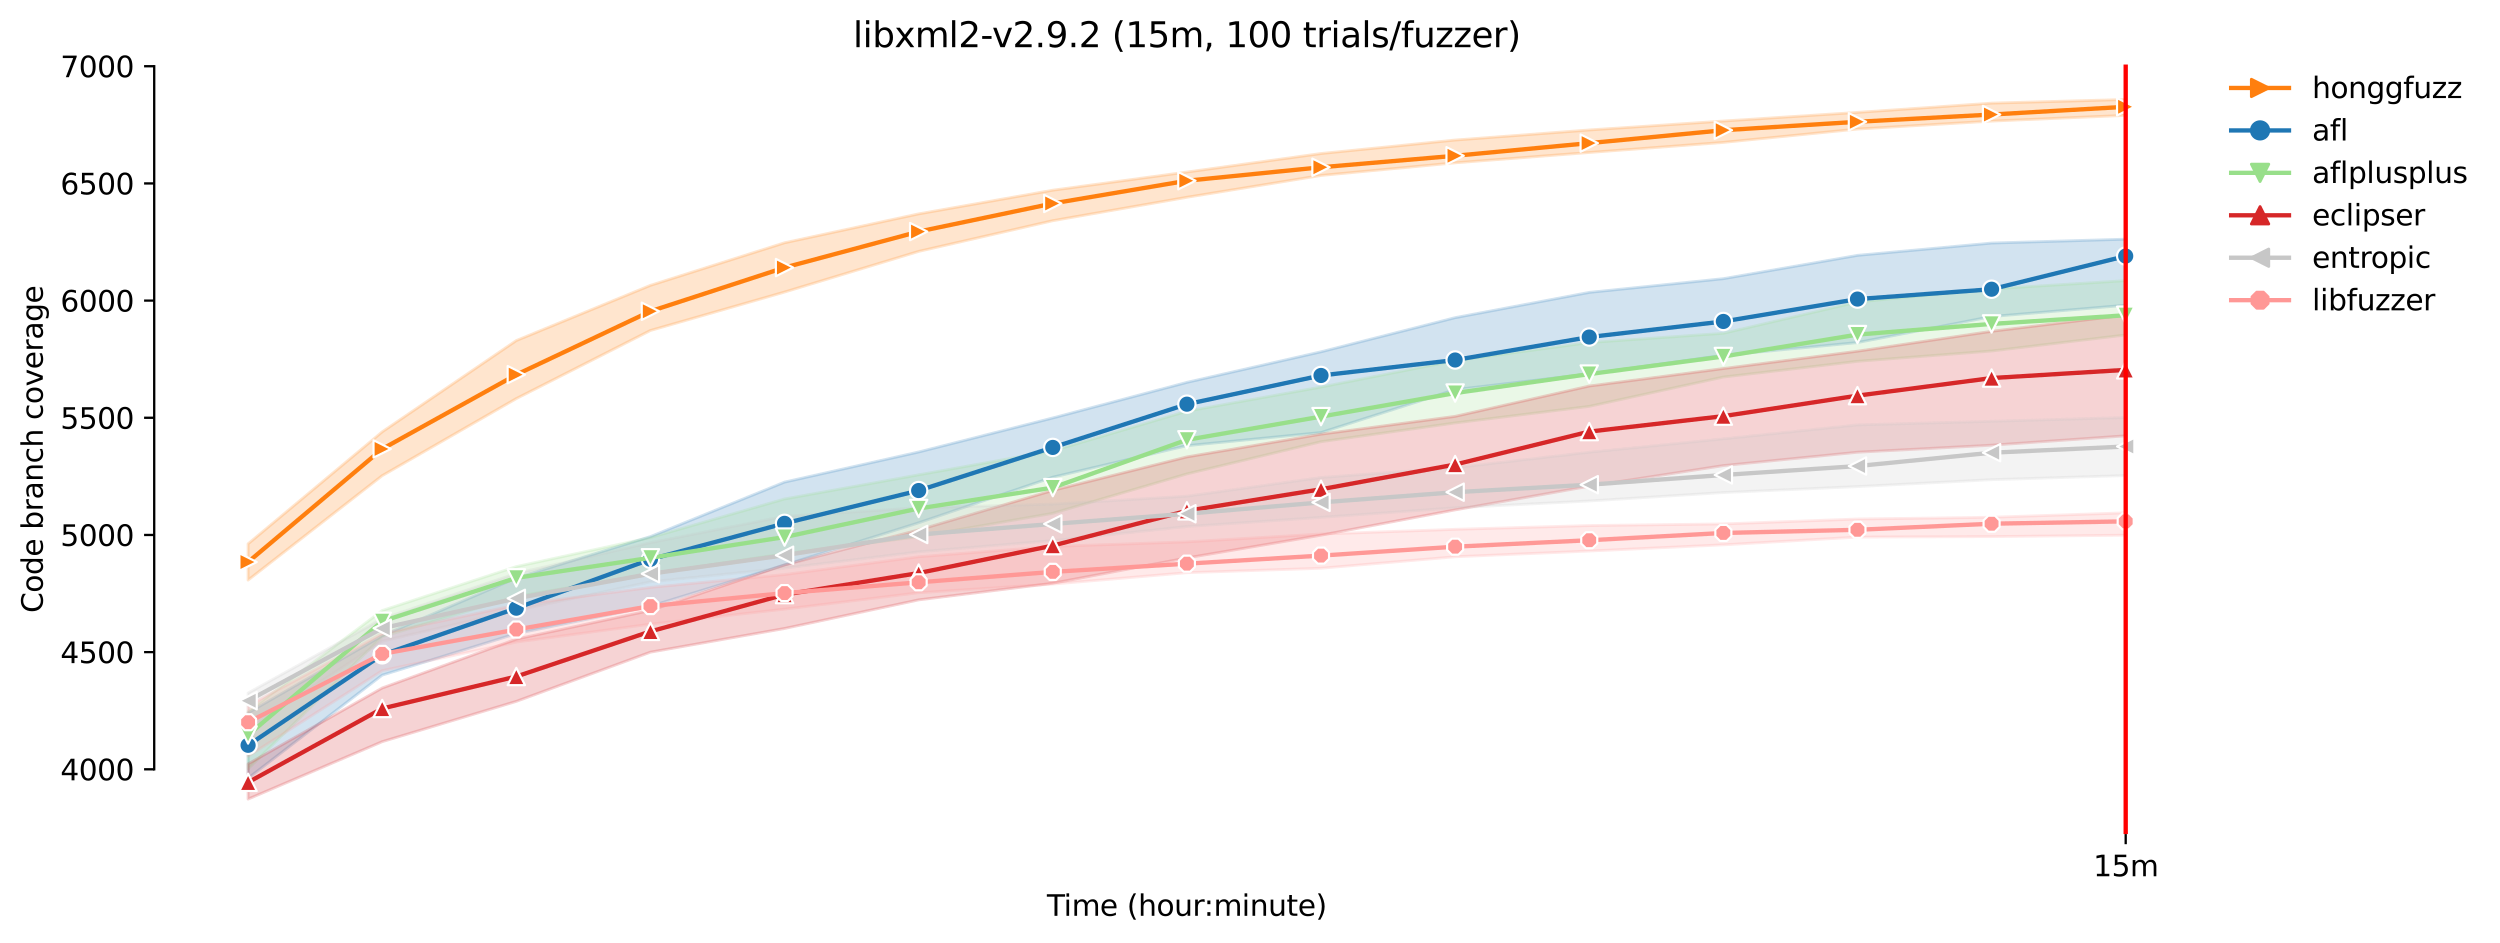 <?xml version="1.0" encoding="utf-8" standalone="no"?>
<!DOCTYPE svg PUBLIC "-//W3C//DTD SVG 1.1//EN"
  "http://www.w3.org/Graphics/SVG/1.1/DTD/svg11.dtd">
<svg xmlns:xlink="http://www.w3.org/1999/xlink" width="864.542pt" height="325.986pt" viewBox="0 0 864.542 325.986" xmlns="http://www.w3.org/2000/svg" version="1.1">
 <defs>
  <style type="text/css">*{stroke-linejoin: round; stroke-linecap: butt}</style>
 </defs>
 <g id="figure_1">
  <g id="patch_1">
   <path d="M 0 325.986 
L 864.542 325.986 
L 864.542 0 
L 0 0 
z
" style="fill: #ffffff"/>
  </g>
  <g id="axes_1">
   <g id="patch_2">
    <path d="M 53.328 288.43 
L 767.568 288.43 
L 767.568 22.318 
L 53.328 22.318 
z
" style="fill: #ffffff"/>
   </g>
   <g id="PolyCollection_1">
    <defs>
     <path id="mde98a5d87d" d="M 85.794 -137.917 
L 85.794 -125.386 
L 132.173 -161.495 
L 178.552 -188.15 
L 224.931 -211.702 
L 271.31 -224.994 
L 317.69 -239.055 
L 364.069 -249.672 
L 410.448 -257.767 
L 456.827 -265.314 
L 503.207 -269.688 
L 549.586 -273.256 
L 595.965 -276.741 
L 642.344 -281.361 
L 688.723 -284.116 
L 735.103 -286.102 
L 735.103 -291.572 
L 735.103 -291.572 
L 688.723 -290.316 
L 642.344 -287.115 
L 595.965 -284.124 
L 549.586 -281.036 
L 503.207 -277.551 
L 456.827 -272.891 
L 410.448 -266.489 
L 364.069 -260.208 
L 317.69 -252.022 
L 271.31 -242.025 
L 224.931 -227.307 
L 178.552 -208.217 
L 132.173 -176.65 
L 85.794 -137.917 
z
" style="stroke: #ff7f0e; stroke-opacity: 0.2"/>
    </defs>
    <g clip-path="url(#pb1a642d226)">
     <use xlink:href="#mde98a5d87d" x="0" y="325.986" style="fill: #ff7f0e; fill-opacity: 0.2; stroke: #ff7f0e; stroke-opacity: 0.2"/>
    </g>
   </g>
   <g id="PolyCollection_2">
    <defs>
     <path id="m9945a4c570" d="M 85.794 -79.477 
L 85.794 -56.859 
L 132.173 -92.525 
L 178.552 -106.869 
L 224.931 -116.352 
L 271.31 -130.613 
L 317.69 -145.198 
L 364.069 -160.968 
L 410.448 -171.868 
L 456.827 -176.407 
L 503.207 -191.238 
L 549.586 -196.668 
L 595.965 -203.111 
L 642.344 -207.528 
L 688.723 -216.524 
L 735.103 -220.44 
L 735.103 -243.269 
L 735.103 -243.269 
L 688.723 -241.932 
L 642.344 -237.677 
L 595.965 -229.613 
L 549.586 -224.872 
L 503.207 -216.128 
L 456.827 -204.327 
L 410.448 -193.755 
L 364.069 -181.45 
L 317.69 -169.68 
L 271.31 -159.266 
L 224.931 -140.423 
L 178.552 -126.118 
L 132.173 -106.141 
L 85.794 -79.477 
z
" style="stroke: #1f77b4; stroke-opacity: 0.2"/>
    </defs>
    <g clip-path="url(#pb1a642d226)">
     <use xlink:href="#m9945a4c570" x="0" y="325.986" style="fill: #1f77b4; fill-opacity: 0.2; stroke: #1f77b4; stroke-opacity: 0.2"/>
    </g>
   </g>
   <g id="PolyCollection_3">
    <defs>
     <path id="m1bd892a638" d="M 85.794 -79.963 
L 85.794 -60.107 
L 132.173 -105.817 
L 178.552 -119.708 
L 224.931 -127.577 
L 271.31 -134.507 
L 317.69 -140.423 
L 364.069 -148.487 
L 410.448 -162.103 
L 456.827 -173.246 
L 503.207 -179.73 
L 549.586 -185.462 
L 595.965 -195.606 
L 642.344 -201.039 
L 688.723 -204.611 
L 735.103 -210.155 
L 735.103 -228.93 
L 735.103 -228.93 
L 688.723 -226.088 
L 642.344 -221.549 
L 595.965 -210.73 
L 549.586 -207.528 
L 503.207 -201.288 
L 456.827 -192.134 
L 410.448 -183.782 
L 364.069 -170.09 
L 317.69 -161.778 
L 271.31 -153.433 
L 224.931 -140.099 
L 178.552 -130.049 
L 132.173 -114.856 
L 85.794 -79.963 
z
" style="stroke: #98df8a; stroke-opacity: 0.2"/>
    </defs>
    <g clip-path="url(#pb1a642d226)">
     <use xlink:href="#m1bd892a638" x="0" y="325.986" style="fill: #98df8a; fill-opacity: 0.2; stroke: #98df8a; stroke-opacity: 0.2"/>
    </g>
   </g>
   <g id="PolyCollection_4">
    <defs>
     <path id="m96d6d02f62" d="M 85.794 -61.809 
L 85.794 -49.652 
L 132.173 -69.508 
L 178.552 -83.446 
L 224.931 -100.463 
L 271.31 -108.648 
L 317.69 -118.54 
L 364.069 -124.295 
L 410.448 -133.048 
L 456.827 -140.909 
L 503.207 -149.662 
L 549.586 -157.848 
L 595.965 -164.978 
L 642.344 -169.599 
L 688.723 -172.031 
L 735.103 -175.272 
L 735.103 -217.051 
L 735.103 -217.051 
L 688.723 -211.419 
L 642.344 -204.53 
L 595.965 -198.533 
L 549.586 -192.494 
L 503.207 -181.999 
L 456.827 -175.84 
L 410.448 -167.978 
L 364.069 -156.389 
L 317.69 -142.733 
L 271.31 -130.617 
L 224.931 -114.894 
L 178.552 -104.966 
L 132.173 -88.068 
L 85.794 -61.809 
z
" style="stroke: #d62728; stroke-opacity: 0.2"/>
    </defs>
    <g clip-path="url(#pb1a642d226)">
     <use xlink:href="#m96d6d02f62" x="0" y="325.986" style="fill: #d62728; fill-opacity: 0.2; stroke: #d62728; stroke-opacity: 0.2"/>
    </g>
   </g>
   <g id="PolyCollection_5">
    <defs>
     <path id="m91c706a07f" d="M 85.794 -86.326 
L 85.794 -73.723 
L 132.173 -104.277 
L 178.552 -114.894 
L 224.931 -124.781 
L 271.31 -129.522 
L 317.69 -135.155 
L 364.069 -139.045 
L 410.448 -143.905 
L 456.827 -147.069 
L 503.207 -150.391 
L 549.586 -152.742 
L 595.965 -155.659 
L 642.344 -157.726 
L 688.723 -160.107 
L 735.103 -161.53 
L 735.103 -181.594 
L 735.103 -181.594 
L 688.723 -180.297 
L 642.344 -179.046 
L 595.965 -174.219 
L 549.586 -169.59 
L 503.207 -164.25 
L 456.827 -160.854 
L 410.448 -154.387 
L 364.069 -151.648 
L 317.69 -150.391 
L 271.31 -147.433 
L 224.931 -138.316 
L 178.552 -127.699 
L 132.173 -112.017 
L 85.794 -86.326 
z
" style="stroke: #c7c7c7; stroke-opacity: 0.2"/>
    </defs>
    <g clip-path="url(#pb1a642d226)">
     <use xlink:href="#m91c706a07f" x="0" y="325.986" style="fill: #c7c7c7; fill-opacity: 0.2; stroke: #c7c7c7; stroke-opacity: 0.2"/>
    </g>
   </g>
   <g id="PolyCollection_6">
    <defs>
     <path id="macd4a0d1f6" d="M 85.794 -81.911 
L 85.794 -64.484 
L 132.173 -94.065 
L 178.552 -103.951 
L 224.931 -110.15 
L 271.31 -115.339 
L 317.69 -121.013 
L 364.069 -124.008 
L 410.448 -127.942 
L 456.827 -129.482 
L 503.207 -133.453 
L 549.586 -135.439 
L 595.965 -137.582 
L 642.344 -140.261 
L 688.723 -140.423 
L 735.103 -140.909 
L 735.103 -148.631 
L 735.103 -148.631 
L 688.723 -147.109 
L 642.344 -146.501 
L 595.965 -144.799 
L 549.586 -144.232 
L 503.207 -142.935 
L 456.827 -141.314 
L 410.448 -138.599 
L 364.069 -137.019 
L 317.69 -133.453 
L 271.31 -127.294 
L 224.931 -122.846 
L 178.552 -116.758 
L 132.173 -106.87 
L 85.794 -81.911 
z
" style="stroke: #ff9896; stroke-opacity: 0.2"/>
    </defs>
    <g clip-path="url(#pb1a642d226)">
     <use xlink:href="#macd4a0d1f6" x="0" y="325.986" style="fill: #ff9896; fill-opacity: 0.2; stroke: #ff9896; stroke-opacity: 0.2"/>
    </g>
   </g>
   <g id="matplotlib.axis_1">
    <g id="xtick_1">
     <g id="line2d_1">
      <defs>
       <path id="m711f1846b4" d="M 0 0 
L 0 3.5 
" style="stroke: #000000; stroke-width: 0.8"/>
      </defs>
      <g>
       <use xlink:href="#m711f1846b4" x="735.103" y="288.43" style="stroke: #000000; stroke-width: 0.8"/>
      </g>
     </g>
     <g id="text_1">
      <!-- 15m -->
      <g transform="translate(723.87 303.029) scale(0.1 -0.1)">
       <defs>
        <path id="DejaVuSans-31" d="M 794 531 
L 1825 531 
L 1825 4091 
L 703 3866 
L 703 4441 
L 1819 4666 
L 2450 4666 
L 2450 531 
L 3481 531 
L 3481 0 
L 794 0 
L 794 531 
z
" transform="scale(0.016)"/>
        <path id="DejaVuSans-35" d="M 691 4666 
L 3169 4666 
L 3169 4134 
L 1269 4134 
L 1269 2991 
Q 1406 3038 1543 3061 
Q 1681 3084 1819 3084 
Q 2600 3084 3056 2656 
Q 3513 2228 3513 1497 
Q 3513 744 3044 326 
Q 2575 -91 1722 -91 
Q 1428 -91 1123 -41 
Q 819 9 494 109 
L 494 744 
Q 775 591 1075 516 
Q 1375 441 1709 441 
Q 2250 441 2565 725 
Q 2881 1009 2881 1497 
Q 2881 1984 2565 2268 
Q 2250 2553 1709 2553 
Q 1456 2553 1204 2497 
Q 953 2441 691 2322 
L 691 4666 
z
" transform="scale(0.016)"/>
        <path id="DejaVuSans-6d" d="M 3328 2828 
Q 3544 3216 3844 3400 
Q 4144 3584 4550 3584 
Q 5097 3584 5394 3201 
Q 5691 2819 5691 2113 
L 5691 0 
L 5113 0 
L 5113 2094 
Q 5113 2597 4934 2840 
Q 4756 3084 4391 3084 
Q 3944 3084 3684 2787 
Q 3425 2491 3425 1978 
L 3425 0 
L 2847 0 
L 2847 2094 
Q 2847 2600 2669 2842 
Q 2491 3084 2119 3084 
Q 1678 3084 1418 2786 
Q 1159 2488 1159 1978 
L 1159 0 
L 581 0 
L 581 3500 
L 1159 3500 
L 1159 2956 
Q 1356 3278 1631 3431 
Q 1906 3584 2284 3584 
Q 2666 3584 2933 3390 
Q 3200 3197 3328 2828 
z
" transform="scale(0.016)"/>
       </defs>
       <use xlink:href="#DejaVuSans-31"/>
       <use xlink:href="#DejaVuSans-35" x="63.623"/>
       <use xlink:href="#DejaVuSans-6d" x="127.246"/>
      </g>
     </g>
    </g>
    <g id="text_2">
     <!-- Time (hour:minute) -->
     <g transform="translate(362.041 316.707) scale(0.1 -0.1)">
      <defs>
       <path id="DejaVuSans-54" d="M -19 4666 
L 3928 4666 
L 3928 4134 
L 2272 4134 
L 2272 0 
L 1638 0 
L 1638 4134 
L -19 4134 
L -19 4666 
z
" transform="scale(0.016)"/>
       <path id="DejaVuSans-69" d="M 603 3500 
L 1178 3500 
L 1178 0 
L 603 0 
L 603 3500 
z
M 603 4863 
L 1178 4863 
L 1178 4134 
L 603 4134 
L 603 4863 
z
" transform="scale(0.016)"/>
       <path id="DejaVuSans-65" d="M 3597 1894 
L 3597 1613 
L 953 1613 
Q 991 1019 1311 708 
Q 1631 397 2203 397 
Q 2534 397 2845 478 
Q 3156 559 3463 722 
L 3463 178 
Q 3153 47 2828 -22 
Q 2503 -91 2169 -91 
Q 1331 -91 842 396 
Q 353 884 353 1716 
Q 353 2575 817 3079 
Q 1281 3584 2069 3584 
Q 2775 3584 3186 3129 
Q 3597 2675 3597 1894 
z
M 3022 2063 
Q 3016 2534 2758 2815 
Q 2500 3097 2075 3097 
Q 1594 3097 1305 2825 
Q 1016 2553 972 2059 
L 3022 2063 
z
" transform="scale(0.016)"/>
       <path id="DejaVuSans-20" transform="scale(0.016)"/>
       <path id="DejaVuSans-28" d="M 1984 4856 
Q 1566 4138 1362 3434 
Q 1159 2731 1159 2009 
Q 1159 1288 1364 580 
Q 1569 -128 1984 -844 
L 1484 -844 
Q 1016 -109 783 600 
Q 550 1309 550 2009 
Q 550 2706 781 3412 
Q 1013 4119 1484 4856 
L 1984 4856 
z
" transform="scale(0.016)"/>
       <path id="DejaVuSans-68" d="M 3513 2113 
L 3513 0 
L 2938 0 
L 2938 2094 
Q 2938 2591 2744 2837 
Q 2550 3084 2163 3084 
Q 1697 3084 1428 2787 
Q 1159 2491 1159 1978 
L 1159 0 
L 581 0 
L 581 4863 
L 1159 4863 
L 1159 2956 
Q 1366 3272 1645 3428 
Q 1925 3584 2291 3584 
Q 2894 3584 3203 3211 
Q 3513 2838 3513 2113 
z
" transform="scale(0.016)"/>
       <path id="DejaVuSans-6f" d="M 1959 3097 
Q 1497 3097 1228 2736 
Q 959 2375 959 1747 
Q 959 1119 1226 758 
Q 1494 397 1959 397 
Q 2419 397 2687 759 
Q 2956 1122 2956 1747 
Q 2956 2369 2687 2733 
Q 2419 3097 1959 3097 
z
M 1959 3584 
Q 2709 3584 3137 3096 
Q 3566 2609 3566 1747 
Q 3566 888 3137 398 
Q 2709 -91 1959 -91 
Q 1206 -91 779 398 
Q 353 888 353 1747 
Q 353 2609 779 3096 
Q 1206 3584 1959 3584 
z
" transform="scale(0.016)"/>
       <path id="DejaVuSans-75" d="M 544 1381 
L 544 3500 
L 1119 3500 
L 1119 1403 
Q 1119 906 1312 657 
Q 1506 409 1894 409 
Q 2359 409 2629 706 
Q 2900 1003 2900 1516 
L 2900 3500 
L 3475 3500 
L 3475 0 
L 2900 0 
L 2900 538 
Q 2691 219 2414 64 
Q 2138 -91 1772 -91 
Q 1169 -91 856 284 
Q 544 659 544 1381 
z
M 1991 3584 
L 1991 3584 
z
" transform="scale(0.016)"/>
       <path id="DejaVuSans-72" d="M 2631 2963 
Q 2534 3019 2420 3045 
Q 2306 3072 2169 3072 
Q 1681 3072 1420 2755 
Q 1159 2438 1159 1844 
L 1159 0 
L 581 0 
L 581 3500 
L 1159 3500 
L 1159 2956 
Q 1341 3275 1631 3429 
Q 1922 3584 2338 3584 
Q 2397 3584 2469 3576 
Q 2541 3569 2628 3553 
L 2631 2963 
z
" transform="scale(0.016)"/>
       <path id="DejaVuSans-3a" d="M 750 794 
L 1409 794 
L 1409 0 
L 750 0 
L 750 794 
z
M 750 3309 
L 1409 3309 
L 1409 2516 
L 750 2516 
L 750 3309 
z
" transform="scale(0.016)"/>
       <path id="DejaVuSans-6e" d="M 3513 2113 
L 3513 0 
L 2938 0 
L 2938 2094 
Q 2938 2591 2744 2837 
Q 2550 3084 2163 3084 
Q 1697 3084 1428 2787 
Q 1159 2491 1159 1978 
L 1159 0 
L 581 0 
L 581 3500 
L 1159 3500 
L 1159 2956 
Q 1366 3272 1645 3428 
Q 1925 3584 2291 3584 
Q 2894 3584 3203 3211 
Q 3513 2838 3513 2113 
z
" transform="scale(0.016)"/>
       <path id="DejaVuSans-74" d="M 1172 4494 
L 1172 3500 
L 2356 3500 
L 2356 3053 
L 1172 3053 
L 1172 1153 
Q 1172 725 1289 603 
Q 1406 481 1766 481 
L 2356 481 
L 2356 0 
L 1766 0 
Q 1100 0 847 248 
Q 594 497 594 1153 
L 594 3053 
L 172 3053 
L 172 3500 
L 594 3500 
L 594 4494 
L 1172 4494 
z
" transform="scale(0.016)"/>
       <path id="DejaVuSans-29" d="M 513 4856 
L 1013 4856 
Q 1481 4119 1714 3412 
Q 1947 2706 1947 2009 
Q 1947 1309 1714 600 
Q 1481 -109 1013 -844 
L 513 -844 
Q 928 -128 1133 580 
Q 1338 1288 1338 2009 
Q 1338 2731 1133 3434 
Q 928 4138 513 4856 
z
" transform="scale(0.016)"/>
      </defs>
      <use xlink:href="#DejaVuSans-54"/>
      <use xlink:href="#DejaVuSans-69" x="57.959"/>
      <use xlink:href="#DejaVuSans-6d" x="85.742"/>
      <use xlink:href="#DejaVuSans-65" x="183.154"/>
      <use xlink:href="#DejaVuSans-20" x="244.678"/>
      <use xlink:href="#DejaVuSans-28" x="276.465"/>
      <use xlink:href="#DejaVuSans-68" x="315.479"/>
      <use xlink:href="#DejaVuSans-6f" x="378.857"/>
      <use xlink:href="#DejaVuSans-75" x="440.039"/>
      <use xlink:href="#DejaVuSans-72" x="503.418"/>
      <use xlink:href="#DejaVuSans-3a" x="542.781"/>
      <use xlink:href="#DejaVuSans-6d" x="576.473"/>
      <use xlink:href="#DejaVuSans-69" x="673.885"/>
      <use xlink:href="#DejaVuSans-6e" x="701.668"/>
      <use xlink:href="#DejaVuSans-75" x="765.047"/>
      <use xlink:href="#DejaVuSans-74" x="828.426"/>
      <use xlink:href="#DejaVuSans-65" x="867.635"/>
      <use xlink:href="#DejaVuSans-29" x="929.158"/>
     </g>
    </g>
   </g>
   <g id="matplotlib.axis_2">
    <g id="ytick_1">
     <g id="line2d_2">
      <defs>
       <path id="m7c4de3eefb" d="M 0 0 
L -3.5 0 
" style="stroke: #000000; stroke-width: 0.8"/>
      </defs>
      <g>
       <use xlink:href="#m7c4de3eefb" x="53.328" y="266.041" style="stroke: #000000; stroke-width: 0.8"/>
      </g>
     </g>
     <g id="text_3">
      <!-- 4000 -->
      <g transform="translate(20.878 269.841) scale(0.1 -0.1)">
       <defs>
        <path id="DejaVuSans-34" d="M 2419 4116 
L 825 1625 
L 2419 1625 
L 2419 4116 
z
M 2253 4666 
L 3047 4666 
L 3047 1625 
L 3713 1625 
L 3713 1100 
L 3047 1100 
L 3047 0 
L 2419 0 
L 2419 1100 
L 313 1100 
L 313 1709 
L 2253 4666 
z
" transform="scale(0.016)"/>
        <path id="DejaVuSans-30" d="M 2034 4250 
Q 1547 4250 1301 3770 
Q 1056 3291 1056 2328 
Q 1056 1369 1301 889 
Q 1547 409 2034 409 
Q 2525 409 2770 889 
Q 3016 1369 3016 2328 
Q 3016 3291 2770 3770 
Q 2525 4250 2034 4250 
z
M 2034 4750 
Q 2819 4750 3233 4129 
Q 3647 3509 3647 2328 
Q 3647 1150 3233 529 
Q 2819 -91 2034 -91 
Q 1250 -91 836 529 
Q 422 1150 422 2328 
Q 422 3509 836 4129 
Q 1250 4750 2034 4750 
z
" transform="scale(0.016)"/>
       </defs>
       <use xlink:href="#DejaVuSans-34"/>
       <use xlink:href="#DejaVuSans-30" x="63.623"/>
       <use xlink:href="#DejaVuSans-30" x="127.246"/>
       <use xlink:href="#DejaVuSans-30" x="190.869"/>
      </g>
     </g>
    </g>
    <g id="ytick_2">
     <g id="line2d_3">
      <g>
       <use xlink:href="#m7c4de3eefb" x="53.328" y="225.519" style="stroke: #000000; stroke-width: 0.8"/>
      </g>
     </g>
     <g id="text_4">
      <!-- 4500 -->
      <g transform="translate(20.878 229.318) scale(0.1 -0.1)">
       <use xlink:href="#DejaVuSans-34"/>
       <use xlink:href="#DejaVuSans-35" x="63.623"/>
       <use xlink:href="#DejaVuSans-30" x="127.246"/>
       <use xlink:href="#DejaVuSans-30" x="190.869"/>
      </g>
     </g>
    </g>
    <g id="ytick_3">
     <g id="line2d_4">
      <g>
       <use xlink:href="#m7c4de3eefb" x="53.328" y="184.996" style="stroke: #000000; stroke-width: 0.8"/>
      </g>
     </g>
     <g id="text_5">
      <!-- 5000 -->
      <g transform="translate(20.878 188.795) scale(0.1 -0.1)">
       <use xlink:href="#DejaVuSans-35"/>
       <use xlink:href="#DejaVuSans-30" x="63.623"/>
       <use xlink:href="#DejaVuSans-30" x="127.246"/>
       <use xlink:href="#DejaVuSans-30" x="190.869"/>
      </g>
     </g>
    </g>
    <g id="ytick_4">
     <g id="line2d_5">
      <g>
       <use xlink:href="#m7c4de3eefb" x="53.328" y="144.474" style="stroke: #000000; stroke-width: 0.8"/>
      </g>
     </g>
     <g id="text_6">
      <!-- 5500 -->
      <g transform="translate(20.878 148.273) scale(0.1 -0.1)">
       <use xlink:href="#DejaVuSans-35"/>
       <use xlink:href="#DejaVuSans-35" x="63.623"/>
       <use xlink:href="#DejaVuSans-30" x="127.246"/>
       <use xlink:href="#DejaVuSans-30" x="190.869"/>
      </g>
     </g>
    </g>
    <g id="ytick_5">
     <g id="line2d_6">
      <g>
       <use xlink:href="#m7c4de3eefb" x="53.328" y="103.951" style="stroke: #000000; stroke-width: 0.8"/>
      </g>
     </g>
     <g id="text_7">
      <!-- 6000 -->
      <g transform="translate(20.878 107.75) scale(0.1 -0.1)">
       <defs>
        <path id="DejaVuSans-36" d="M 2113 2584 
Q 1688 2584 1439 2293 
Q 1191 2003 1191 1497 
Q 1191 994 1439 701 
Q 1688 409 2113 409 
Q 2538 409 2786 701 
Q 3034 994 3034 1497 
Q 3034 2003 2786 2293 
Q 2538 2584 2113 2584 
z
M 3366 4563 
L 3366 3988 
Q 3128 4100 2886 4159 
Q 2644 4219 2406 4219 
Q 1781 4219 1451 3797 
Q 1122 3375 1075 2522 
Q 1259 2794 1537 2939 
Q 1816 3084 2150 3084 
Q 2853 3084 3261 2657 
Q 3669 2231 3669 1497 
Q 3669 778 3244 343 
Q 2819 -91 2113 -91 
Q 1303 -91 875 529 
Q 447 1150 447 2328 
Q 447 3434 972 4092 
Q 1497 4750 2381 4750 
Q 2619 4750 2861 4703 
Q 3103 4656 3366 4563 
z
" transform="scale(0.016)"/>
       </defs>
       <use xlink:href="#DejaVuSans-36"/>
       <use xlink:href="#DejaVuSans-30" x="63.623"/>
       <use xlink:href="#DejaVuSans-30" x="127.246"/>
       <use xlink:href="#DejaVuSans-30" x="190.869"/>
      </g>
     </g>
    </g>
    <g id="ytick_6">
     <g id="line2d_7">
      <g>
       <use xlink:href="#m7c4de3eefb" x="53.328" y="63.428" style="stroke: #000000; stroke-width: 0.8"/>
      </g>
     </g>
     <g id="text_8">
      <!-- 6500 -->
      <g transform="translate(20.878 67.228) scale(0.1 -0.1)">
       <use xlink:href="#DejaVuSans-36"/>
       <use xlink:href="#DejaVuSans-35" x="63.623"/>
       <use xlink:href="#DejaVuSans-30" x="127.246"/>
       <use xlink:href="#DejaVuSans-30" x="190.869"/>
      </g>
     </g>
    </g>
    <g id="ytick_7">
     <g id="line2d_8">
      <g>
       <use xlink:href="#m7c4de3eefb" x="53.328" y="22.906" style="stroke: #000000; stroke-width: 0.8"/>
      </g>
     </g>
     <g id="text_9">
      <!-- 7000 -->
      <g transform="translate(20.878 26.705) scale(0.1 -0.1)">
       <defs>
        <path id="DejaVuSans-37" d="M 525 4666 
L 3525 4666 
L 3525 4397 
L 1831 0 
L 1172 0 
L 2766 4134 
L 525 4134 
L 525 4666 
z
" transform="scale(0.016)"/>
       </defs>
       <use xlink:href="#DejaVuSans-37"/>
       <use xlink:href="#DejaVuSans-30" x="63.623"/>
       <use xlink:href="#DejaVuSans-30" x="127.246"/>
       <use xlink:href="#DejaVuSans-30" x="190.869"/>
      </g>
     </g>
    </g>
    <g id="text_10">
     <!-- Code branch coverage -->
     <g transform="translate(14.798 211.949) rotate(-90) scale(0.1 -0.1)">
      <defs>
       <path id="DejaVuSans-43" d="M 4122 4306 
L 4122 3641 
Q 3803 3938 3442 4084 
Q 3081 4231 2675 4231 
Q 1875 4231 1450 3742 
Q 1025 3253 1025 2328 
Q 1025 1406 1450 917 
Q 1875 428 2675 428 
Q 3081 428 3442 575 
Q 3803 722 4122 1019 
L 4122 359 
Q 3791 134 3420 21 
Q 3050 -91 2638 -91 
Q 1578 -91 968 557 
Q 359 1206 359 2328 
Q 359 3453 968 4101 
Q 1578 4750 2638 4750 
Q 3056 4750 3426 4639 
Q 3797 4528 4122 4306 
z
" transform="scale(0.016)"/>
       <path id="DejaVuSans-64" d="M 2906 2969 
L 2906 4863 
L 3481 4863 
L 3481 0 
L 2906 0 
L 2906 525 
Q 2725 213 2448 61 
Q 2172 -91 1784 -91 
Q 1150 -91 751 415 
Q 353 922 353 1747 
Q 353 2572 751 3078 
Q 1150 3584 1784 3584 
Q 2172 3584 2448 3432 
Q 2725 3281 2906 2969 
z
M 947 1747 
Q 947 1113 1208 752 
Q 1469 391 1925 391 
Q 2381 391 2643 752 
Q 2906 1113 2906 1747 
Q 2906 2381 2643 2742 
Q 2381 3103 1925 3103 
Q 1469 3103 1208 2742 
Q 947 2381 947 1747 
z
" transform="scale(0.016)"/>
       <path id="DejaVuSans-62" d="M 3116 1747 
Q 3116 2381 2855 2742 
Q 2594 3103 2138 3103 
Q 1681 3103 1420 2742 
Q 1159 2381 1159 1747 
Q 1159 1113 1420 752 
Q 1681 391 2138 391 
Q 2594 391 2855 752 
Q 3116 1113 3116 1747 
z
M 1159 2969 
Q 1341 3281 1617 3432 
Q 1894 3584 2278 3584 
Q 2916 3584 3314 3078 
Q 3713 2572 3713 1747 
Q 3713 922 3314 415 
Q 2916 -91 2278 -91 
Q 1894 -91 1617 61 
Q 1341 213 1159 525 
L 1159 0 
L 581 0 
L 581 4863 
L 1159 4863 
L 1159 2969 
z
" transform="scale(0.016)"/>
       <path id="DejaVuSans-61" d="M 2194 1759 
Q 1497 1759 1228 1600 
Q 959 1441 959 1056 
Q 959 750 1161 570 
Q 1363 391 1709 391 
Q 2188 391 2477 730 
Q 2766 1069 2766 1631 
L 2766 1759 
L 2194 1759 
z
M 3341 1997 
L 3341 0 
L 2766 0 
L 2766 531 
Q 2569 213 2275 61 
Q 1981 -91 1556 -91 
Q 1019 -91 701 211 
Q 384 513 384 1019 
Q 384 1609 779 1909 
Q 1175 2209 1959 2209 
L 2766 2209 
L 2766 2266 
Q 2766 2663 2505 2880 
Q 2244 3097 1772 3097 
Q 1472 3097 1187 3025 
Q 903 2953 641 2809 
L 641 3341 
Q 956 3463 1253 3523 
Q 1550 3584 1831 3584 
Q 2591 3584 2966 3190 
Q 3341 2797 3341 1997 
z
" transform="scale(0.016)"/>
       <path id="DejaVuSans-63" d="M 3122 3366 
L 3122 2828 
Q 2878 2963 2633 3030 
Q 2388 3097 2138 3097 
Q 1578 3097 1268 2742 
Q 959 2388 959 1747 
Q 959 1106 1268 751 
Q 1578 397 2138 397 
Q 2388 397 2633 464 
Q 2878 531 3122 666 
L 3122 134 
Q 2881 22 2623 -34 
Q 2366 -91 2075 -91 
Q 1284 -91 818 406 
Q 353 903 353 1747 
Q 353 2603 823 3093 
Q 1294 3584 2113 3584 
Q 2378 3584 2631 3529 
Q 2884 3475 3122 3366 
z
" transform="scale(0.016)"/>
       <path id="DejaVuSans-76" d="M 191 3500 
L 800 3500 
L 1894 563 
L 2988 3500 
L 3597 3500 
L 2284 0 
L 1503 0 
L 191 3500 
z
" transform="scale(0.016)"/>
       <path id="DejaVuSans-67" d="M 2906 1791 
Q 2906 2416 2648 2759 
Q 2391 3103 1925 3103 
Q 1463 3103 1205 2759 
Q 947 2416 947 1791 
Q 947 1169 1205 825 
Q 1463 481 1925 481 
Q 2391 481 2648 825 
Q 2906 1169 2906 1791 
z
M 3481 434 
Q 3481 -459 3084 -895 
Q 2688 -1331 1869 -1331 
Q 1566 -1331 1297 -1286 
Q 1028 -1241 775 -1147 
L 775 -588 
Q 1028 -725 1275 -790 
Q 1522 -856 1778 -856 
Q 2344 -856 2625 -561 
Q 2906 -266 2906 331 
L 2906 616 
Q 2728 306 2450 153 
Q 2172 0 1784 0 
Q 1141 0 747 490 
Q 353 981 353 1791 
Q 353 2603 747 3093 
Q 1141 3584 1784 3584 
Q 2172 3584 2450 3431 
Q 2728 3278 2906 2969 
L 2906 3500 
L 3481 3500 
L 3481 434 
z
" transform="scale(0.016)"/>
      </defs>
      <use xlink:href="#DejaVuSans-43"/>
      <use xlink:href="#DejaVuSans-6f" x="69.824"/>
      <use xlink:href="#DejaVuSans-64" x="131.006"/>
      <use xlink:href="#DejaVuSans-65" x="194.482"/>
      <use xlink:href="#DejaVuSans-20" x="256.006"/>
      <use xlink:href="#DejaVuSans-62" x="287.793"/>
      <use xlink:href="#DejaVuSans-72" x="351.27"/>
      <use xlink:href="#DejaVuSans-61" x="392.383"/>
      <use xlink:href="#DejaVuSans-6e" x="453.662"/>
      <use xlink:href="#DejaVuSans-63" x="517.041"/>
      <use xlink:href="#DejaVuSans-68" x="572.021"/>
      <use xlink:href="#DejaVuSans-20" x="635.4"/>
      <use xlink:href="#DejaVuSans-63" x="667.188"/>
      <use xlink:href="#DejaVuSans-6f" x="722.168"/>
      <use xlink:href="#DejaVuSans-76" x="783.35"/>
      <use xlink:href="#DejaVuSans-65" x="842.529"/>
      <use xlink:href="#DejaVuSans-72" x="904.053"/>
      <use xlink:href="#DejaVuSans-61" x="945.166"/>
      <use xlink:href="#DejaVuSans-67" x="1006.445"/>
      <use xlink:href="#DejaVuSans-65" x="1069.922"/>
     </g>
    </g>
   </g>
   <g id="line2d_9">
    <path d="M 85.794 194.357 
L 132.173 155.253 
L 178.552 129.561 
L 224.931 107.638 
L 271.31 92.524 
L 317.69 80.083 
L 364.069 70.358 
L 410.448 62.496 
L 456.827 57.836 
L 503.207 53.865 
L 549.586 49.489 
L 595.965 45.031 
L 642.344 42.113 
L 688.723 39.601 
L 735.103 36.927 
" clip-path="url(#pb1a642d226)" style="fill: none; stroke: #ff7f0e; stroke-width: 1.5; stroke-linecap: square"/>
    <defs>
     <path id="mec96407624" d="M 3 0 
L -3 -3 
L -3 3 
z
" style="stroke: #ffffff; stroke-width: 0.75; stroke-linejoin: miter"/>
    </defs>
    <g clip-path="url(#pb1a642d226)">
     <use xlink:href="#mec96407624" x="85.794" y="194.357" style="fill: #ff7f0e; stroke: #ffffff; stroke-width: 0.75; stroke-linejoin: miter"/>
     <use xlink:href="#mec96407624" x="132.173" y="155.253" style="fill: #ff7f0e; stroke: #ffffff; stroke-width: 0.75; stroke-linejoin: miter"/>
     <use xlink:href="#mec96407624" x="178.552" y="129.561" style="fill: #ff7f0e; stroke: #ffffff; stroke-width: 0.75; stroke-linejoin: miter"/>
     <use xlink:href="#mec96407624" x="224.931" y="107.638" style="fill: #ff7f0e; stroke: #ffffff; stroke-width: 0.75; stroke-linejoin: miter"/>
     <use xlink:href="#mec96407624" x="271.31" y="92.524" style="fill: #ff7f0e; stroke: #ffffff; stroke-width: 0.75; stroke-linejoin: miter"/>
     <use xlink:href="#mec96407624" x="317.69" y="80.083" style="fill: #ff7f0e; stroke: #ffffff; stroke-width: 0.75; stroke-linejoin: miter"/>
     <use xlink:href="#mec96407624" x="364.069" y="70.358" style="fill: #ff7f0e; stroke: #ffffff; stroke-width: 0.75; stroke-linejoin: miter"/>
     <use xlink:href="#mec96407624" x="410.448" y="62.496" style="fill: #ff7f0e; stroke: #ffffff; stroke-width: 0.75; stroke-linejoin: miter"/>
     <use xlink:href="#mec96407624" x="456.827" y="57.836" style="fill: #ff7f0e; stroke: #ffffff; stroke-width: 0.75; stroke-linejoin: miter"/>
     <use xlink:href="#mec96407624" x="503.207" y="53.865" style="fill: #ff7f0e; stroke: #ffffff; stroke-width: 0.75; stroke-linejoin: miter"/>
     <use xlink:href="#mec96407624" x="549.586" y="49.489" style="fill: #ff7f0e; stroke: #ffffff; stroke-width: 0.75; stroke-linejoin: miter"/>
     <use xlink:href="#mec96407624" x="595.965" y="45.031" style="fill: #ff7f0e; stroke: #ffffff; stroke-width: 0.75; stroke-linejoin: miter"/>
     <use xlink:href="#mec96407624" x="642.344" y="42.113" style="fill: #ff7f0e; stroke: #ffffff; stroke-width: 0.75; stroke-linejoin: miter"/>
     <use xlink:href="#mec96407624" x="688.723" y="39.601" style="fill: #ff7f0e; stroke: #ffffff; stroke-width: 0.75; stroke-linejoin: miter"/>
     <use xlink:href="#mec96407624" x="735.103" y="36.927" style="fill: #ff7f0e; stroke: #ffffff; stroke-width: 0.75; stroke-linejoin: miter"/>
    </g>
   </g>
   <g id="line2d_10">
    <path d="M 85.794 257.734 
L 132.173 226.451 
L 178.552 210.323 
L 224.931 193.425 
L 271.31 180.984 
L 317.69 169.638 
L 364.069 154.726 
L 410.448 139.773 
L 456.827 129.845 
L 503.207 124.496 
L 549.586 116.553 
L 595.965 111.164 
L 642.344 103.424 
L 688.723 100.02 
L 735.103 88.552 
" clip-path="url(#pb1a642d226)" style="fill: none; stroke: #1f77b4; stroke-width: 1.5; stroke-linecap: square"/>
    <defs>
     <path id="m7f5596707b" d="M 0 3 
C 0.796 3 1.559 2.684 2.121 2.121 
C 2.684 1.559 3 0.796 3 0 
C 3 -0.796 2.684 -1.559 2.121 -2.121 
C 1.559 -2.684 0.796 -3 0 -3 
C -0.796 -3 -1.559 -2.684 -2.121 -2.121 
C -2.684 -1.559 -3 -0.796 -3 0 
C -3 0.796 -2.684 1.559 -2.121 2.121 
C -1.559 2.684 -0.796 3 0 3 
z
" style="stroke: #ffffff; stroke-width: 0.75"/>
    </defs>
    <g clip-path="url(#pb1a642d226)">
     <use xlink:href="#m7f5596707b" x="85.794" y="257.734" style="fill: #1f77b4; stroke: #ffffff; stroke-width: 0.75"/>
     <use xlink:href="#m7f5596707b" x="132.173" y="226.451" style="fill: #1f77b4; stroke: #ffffff; stroke-width: 0.75"/>
     <use xlink:href="#m7f5596707b" x="178.552" y="210.323" style="fill: #1f77b4; stroke: #ffffff; stroke-width: 0.75"/>
     <use xlink:href="#m7f5596707b" x="224.931" y="193.425" style="fill: #1f77b4; stroke: #ffffff; stroke-width: 0.75"/>
     <use xlink:href="#m7f5596707b" x="271.31" y="180.984" style="fill: #1f77b4; stroke: #ffffff; stroke-width: 0.75"/>
     <use xlink:href="#m7f5596707b" x="317.69" y="169.638" style="fill: #1f77b4; stroke: #ffffff; stroke-width: 0.75"/>
     <use xlink:href="#m7f5596707b" x="364.069" y="154.726" style="fill: #1f77b4; stroke: #ffffff; stroke-width: 0.75"/>
     <use xlink:href="#m7f5596707b" x="410.448" y="139.773" style="fill: #1f77b4; stroke: #ffffff; stroke-width: 0.75"/>
     <use xlink:href="#m7f5596707b" x="456.827" y="129.845" style="fill: #1f77b4; stroke: #ffffff; stroke-width: 0.75"/>
     <use xlink:href="#m7f5596707b" x="503.207" y="124.496" style="fill: #1f77b4; stroke: #ffffff; stroke-width: 0.75"/>
     <use xlink:href="#m7f5596707b" x="549.586" y="116.553" style="fill: #1f77b4; stroke: #ffffff; stroke-width: 0.75"/>
     <use xlink:href="#m7f5596707b" x="595.965" y="111.164" style="fill: #1f77b4; stroke: #ffffff; stroke-width: 0.75"/>
     <use xlink:href="#m7f5596707b" x="642.344" y="103.424" style="fill: #1f77b4; stroke: #ffffff; stroke-width: 0.75"/>
     <use xlink:href="#m7f5596707b" x="688.723" y="100.02" style="fill: #1f77b4; stroke: #ffffff; stroke-width: 0.75"/>
     <use xlink:href="#m7f5596707b" x="735.103" y="88.552" style="fill: #1f77b4; stroke: #ffffff; stroke-width: 0.75"/>
    </g>
   </g>
   <g id="line2d_11">
    <path d="M 85.794 254.168 
L 132.173 214.861 
L 178.552 199.827 
L 224.931 192.898 
L 271.31 185.726 
L 317.69 175.838 
L 364.069 168.625 
L 410.448 152.092 
L 456.827 144.068 
L 503.207 135.923 
L 549.586 129.359 
L 595.965 123.28 
L 642.344 115.702 
L 688.723 112.015 
L 735.103 109.016 
" clip-path="url(#pb1a642d226)" style="fill: none; stroke: #98df8a; stroke-width: 1.5; stroke-linecap: square"/>
    <defs>
     <path id="m02a37aa66a" d="M -0 3 
L 3 -3 
L -3 -3 
z
" style="stroke: #ffffff; stroke-width: 0.75; stroke-linejoin: miter"/>
    </defs>
    <g clip-path="url(#pb1a642d226)">
     <use xlink:href="#m02a37aa66a" x="85.794" y="254.168" style="fill: #98df8a; stroke: #ffffff; stroke-width: 0.75; stroke-linejoin: miter"/>
     <use xlink:href="#m02a37aa66a" x="132.173" y="214.861" style="fill: #98df8a; stroke: #ffffff; stroke-width: 0.75; stroke-linejoin: miter"/>
     <use xlink:href="#m02a37aa66a" x="178.552" y="199.827" style="fill: #98df8a; stroke: #ffffff; stroke-width: 0.75; stroke-linejoin: miter"/>
     <use xlink:href="#m02a37aa66a" x="224.931" y="192.898" style="fill: #98df8a; stroke: #ffffff; stroke-width: 0.75; stroke-linejoin: miter"/>
     <use xlink:href="#m02a37aa66a" x="271.31" y="185.726" style="fill: #98df8a; stroke: #ffffff; stroke-width: 0.75; stroke-linejoin: miter"/>
     <use xlink:href="#m02a37aa66a" x="317.69" y="175.838" style="fill: #98df8a; stroke: #ffffff; stroke-width: 0.75; stroke-linejoin: miter"/>
     <use xlink:href="#m02a37aa66a" x="364.069" y="168.625" style="fill: #98df8a; stroke: #ffffff; stroke-width: 0.75; stroke-linejoin: miter"/>
     <use xlink:href="#m02a37aa66a" x="410.448" y="152.092" style="fill: #98df8a; stroke: #ffffff; stroke-width: 0.75; stroke-linejoin: miter"/>
     <use xlink:href="#m02a37aa66a" x="456.827" y="144.068" style="fill: #98df8a; stroke: #ffffff; stroke-width: 0.75; stroke-linejoin: miter"/>
     <use xlink:href="#m02a37aa66a" x="503.207" y="135.923" style="fill: #98df8a; stroke: #ffffff; stroke-width: 0.75; stroke-linejoin: miter"/>
     <use xlink:href="#m02a37aa66a" x="549.586" y="129.359" style="fill: #98df8a; stroke: #ffffff; stroke-width: 0.75; stroke-linejoin: miter"/>
     <use xlink:href="#m02a37aa66a" x="595.965" y="123.28" style="fill: #98df8a; stroke: #ffffff; stroke-width: 0.75; stroke-linejoin: miter"/>
     <use xlink:href="#m02a37aa66a" x="642.344" y="115.702" style="fill: #98df8a; stroke: #ffffff; stroke-width: 0.75; stroke-linejoin: miter"/>
     <use xlink:href="#m02a37aa66a" x="688.723" y="112.015" style="fill: #98df8a; stroke: #ffffff; stroke-width: 0.75; stroke-linejoin: miter"/>
     <use xlink:href="#m02a37aa66a" x="735.103" y="109.016" style="fill: #98df8a; stroke: #ffffff; stroke-width: 0.75; stroke-linejoin: miter"/>
    </g>
   </g>
   <g id="line2d_12">
    <path d="M 85.794 270.539 
L 132.173 245.01 
L 178.552 233.947 
L 224.931 218.346 
L 271.31 205.622 
L 317.69 198.166 
L 364.069 188.684 
L 410.448 176.648 
L 456.827 169.192 
L 503.207 160.642 
L 549.586 149.255 
L 595.965 143.906 
L 642.344 136.815 
L 688.723 130.736 
L 735.103 127.9 
" clip-path="url(#pb1a642d226)" style="fill: none; stroke: #d62728; stroke-width: 1.5; stroke-linecap: square"/>
    <defs>
     <path id="m4521025e1e" d="M 0 -3 
L -3 3 
L 3 3 
z
" style="stroke: #ffffff; stroke-width: 0.75; stroke-linejoin: miter"/>
    </defs>
    <g clip-path="url(#pb1a642d226)">
     <use xlink:href="#m4521025e1e" x="85.794" y="270.539" style="fill: #d62728; stroke: #ffffff; stroke-width: 0.75; stroke-linejoin: miter"/>
     <use xlink:href="#m4521025e1e" x="132.173" y="245.01" style="fill: #d62728; stroke: #ffffff; stroke-width: 0.75; stroke-linejoin: miter"/>
     <use xlink:href="#m4521025e1e" x="178.552" y="233.947" style="fill: #d62728; stroke: #ffffff; stroke-width: 0.75; stroke-linejoin: miter"/>
     <use xlink:href="#m4521025e1e" x="224.931" y="218.346" style="fill: #d62728; stroke: #ffffff; stroke-width: 0.75; stroke-linejoin: miter"/>
     <use xlink:href="#m4521025e1e" x="271.31" y="205.622" style="fill: #d62728; stroke: #ffffff; stroke-width: 0.75; stroke-linejoin: miter"/>
     <use xlink:href="#m4521025e1e" x="317.69" y="198.166" style="fill: #d62728; stroke: #ffffff; stroke-width: 0.75; stroke-linejoin: miter"/>
     <use xlink:href="#m4521025e1e" x="364.069" y="188.684" style="fill: #d62728; stroke: #ffffff; stroke-width: 0.75; stroke-linejoin: miter"/>
     <use xlink:href="#m4521025e1e" x="410.448" y="176.648" style="fill: #d62728; stroke: #ffffff; stroke-width: 0.75; stroke-linejoin: miter"/>
     <use xlink:href="#m4521025e1e" x="456.827" y="169.192" style="fill: #d62728; stroke: #ffffff; stroke-width: 0.75; stroke-linejoin: miter"/>
     <use xlink:href="#m4521025e1e" x="503.207" y="160.642" style="fill: #d62728; stroke: #ffffff; stroke-width: 0.75; stroke-linejoin: miter"/>
     <use xlink:href="#m4521025e1e" x="549.586" y="149.255" style="fill: #d62728; stroke: #ffffff; stroke-width: 0.75; stroke-linejoin: miter"/>
     <use xlink:href="#m4521025e1e" x="595.965" y="143.906" style="fill: #d62728; stroke: #ffffff; stroke-width: 0.75; stroke-linejoin: miter"/>
     <use xlink:href="#m4521025e1e" x="642.344" y="136.815" style="fill: #d62728; stroke: #ffffff; stroke-width: 0.75; stroke-linejoin: miter"/>
     <use xlink:href="#m4521025e1e" x="688.723" y="130.736" style="fill: #d62728; stroke: #ffffff; stroke-width: 0.75; stroke-linejoin: miter"/>
     <use xlink:href="#m4521025e1e" x="735.103" y="127.9" style="fill: #d62728; stroke: #ffffff; stroke-width: 0.75; stroke-linejoin: miter"/>
    </g>
   </g>
   <g id="line2d_13">
    <path d="M 85.794 242.336 
L 132.173 217.252 
L 178.552 206.919 
L 224.931 198.409 
L 271.31 192.007 
L 317.69 184.834 
L 364.069 181.187 
L 410.448 177.662 
L 456.827 173.731 
L 503.207 170.205 
L 549.586 167.612 
L 595.965 164.249 
L 642.344 161.169 
L 688.723 156.549 
L 735.103 154.402 
" clip-path="url(#pb1a642d226)" style="fill: none; stroke: #c7c7c7; stroke-width: 1.5; stroke-linecap: square"/>
    <defs>
     <path id="m8e8d303262" d="M -3 -0 
L 3 3 
L 3 -3 
z
" style="stroke: #ffffff; stroke-width: 0.75; stroke-linejoin: miter"/>
    </defs>
    <g clip-path="url(#pb1a642d226)">
     <use xlink:href="#m8e8d303262" x="85.794" y="242.336" style="fill: #c7c7c7; stroke: #ffffff; stroke-width: 0.75; stroke-linejoin: miter"/>
     <use xlink:href="#m8e8d303262" x="132.173" y="217.252" style="fill: #c7c7c7; stroke: #ffffff; stroke-width: 0.75; stroke-linejoin: miter"/>
     <use xlink:href="#m8e8d303262" x="178.552" y="206.919" style="fill: #c7c7c7; stroke: #ffffff; stroke-width: 0.75; stroke-linejoin: miter"/>
     <use xlink:href="#m8e8d303262" x="224.931" y="198.409" style="fill: #c7c7c7; stroke: #ffffff; stroke-width: 0.75; stroke-linejoin: miter"/>
     <use xlink:href="#m8e8d303262" x="271.31" y="192.007" style="fill: #c7c7c7; stroke: #ffffff; stroke-width: 0.75; stroke-linejoin: miter"/>
     <use xlink:href="#m8e8d303262" x="317.69" y="184.834" style="fill: #c7c7c7; stroke: #ffffff; stroke-width: 0.75; stroke-linejoin: miter"/>
     <use xlink:href="#m8e8d303262" x="364.069" y="181.187" style="fill: #c7c7c7; stroke: #ffffff; stroke-width: 0.75; stroke-linejoin: miter"/>
     <use xlink:href="#m8e8d303262" x="410.448" y="177.662" style="fill: #c7c7c7; stroke: #ffffff; stroke-width: 0.75; stroke-linejoin: miter"/>
     <use xlink:href="#m8e8d303262" x="456.827" y="173.731" style="fill: #c7c7c7; stroke: #ffffff; stroke-width: 0.75; stroke-linejoin: miter"/>
     <use xlink:href="#m8e8d303262" x="503.207" y="170.205" style="fill: #c7c7c7; stroke: #ffffff; stroke-width: 0.75; stroke-linejoin: miter"/>
     <use xlink:href="#m8e8d303262" x="549.586" y="167.612" style="fill: #c7c7c7; stroke: #ffffff; stroke-width: 0.75; stroke-linejoin: miter"/>
     <use xlink:href="#m8e8d303262" x="595.965" y="164.249" style="fill: #c7c7c7; stroke: #ffffff; stroke-width: 0.75; stroke-linejoin: miter"/>
     <use xlink:href="#m8e8d303262" x="642.344" y="161.169" style="fill: #c7c7c7; stroke: #ffffff; stroke-width: 0.75; stroke-linejoin: miter"/>
     <use xlink:href="#m8e8d303262" x="688.723" y="156.549" style="fill: #c7c7c7; stroke: #ffffff; stroke-width: 0.75; stroke-linejoin: miter"/>
     <use xlink:href="#m8e8d303262" x="735.103" y="154.402" style="fill: #c7c7c7; stroke: #ffffff; stroke-width: 0.75; stroke-linejoin: miter"/>
    </g>
   </g>
   <g id="line2d_14">
    <path d="M 85.794 249.751 
L 132.173 226.127 
L 178.552 217.698 
L 224.931 209.593 
L 271.31 205.095 
L 317.69 201.367 
L 364.069 197.761 
L 410.448 194.924 
L 456.827 192.128 
L 503.207 189.048 
L 549.586 186.82 
L 595.965 184.307 
L 642.344 183.213 
L 688.723 181.106 
L 735.103 180.296 
" clip-path="url(#pb1a642d226)" style="fill: none; stroke: #ff9896; stroke-width: 1.5; stroke-linecap: square"/>
    <defs>
     <path id="m8f998cc580" d="M -1.148 -2.772 
L -2.772 -1.148 
L -2.772 1.148 
L -1.148 2.772 
L 1.148 2.772 
L 2.772 1.148 
L 2.772 -1.148 
L 1.148 -2.772 
z
" style="stroke: #ffffff; stroke-width: 0.75; stroke-linejoin: miter"/>
    </defs>
    <g clip-path="url(#pb1a642d226)">
     <use xlink:href="#m8f998cc580" x="85.794" y="249.751" style="fill: #ff9896; stroke: #ffffff; stroke-width: 0.75; stroke-linejoin: miter"/>
     <use xlink:href="#m8f998cc580" x="132.173" y="226.127" style="fill: #ff9896; stroke: #ffffff; stroke-width: 0.75; stroke-linejoin: miter"/>
     <use xlink:href="#m8f998cc580" x="178.552" y="217.698" style="fill: #ff9896; stroke: #ffffff; stroke-width: 0.75; stroke-linejoin: miter"/>
     <use xlink:href="#m8f998cc580" x="224.931" y="209.593" style="fill: #ff9896; stroke: #ffffff; stroke-width: 0.75; stroke-linejoin: miter"/>
     <use xlink:href="#m8f998cc580" x="271.31" y="205.095" style="fill: #ff9896; stroke: #ffffff; stroke-width: 0.75; stroke-linejoin: miter"/>
     <use xlink:href="#m8f998cc580" x="317.69" y="201.367" style="fill: #ff9896; stroke: #ffffff; stroke-width: 0.75; stroke-linejoin: miter"/>
     <use xlink:href="#m8f998cc580" x="364.069" y="197.761" style="fill: #ff9896; stroke: #ffffff; stroke-width: 0.75; stroke-linejoin: miter"/>
     <use xlink:href="#m8f998cc580" x="410.448" y="194.924" style="fill: #ff9896; stroke: #ffffff; stroke-width: 0.75; stroke-linejoin: miter"/>
     <use xlink:href="#m8f998cc580" x="456.827" y="192.128" style="fill: #ff9896; stroke: #ffffff; stroke-width: 0.75; stroke-linejoin: miter"/>
     <use xlink:href="#m8f998cc580" x="503.207" y="189.048" style="fill: #ff9896; stroke: #ffffff; stroke-width: 0.75; stroke-linejoin: miter"/>
     <use xlink:href="#m8f998cc580" x="549.586" y="186.82" style="fill: #ff9896; stroke: #ffffff; stroke-width: 0.75; stroke-linejoin: miter"/>
     <use xlink:href="#m8f998cc580" x="595.965" y="184.307" style="fill: #ff9896; stroke: #ffffff; stroke-width: 0.75; stroke-linejoin: miter"/>
     <use xlink:href="#m8f998cc580" x="642.344" y="183.213" style="fill: #ff9896; stroke: #ffffff; stroke-width: 0.75; stroke-linejoin: miter"/>
     <use xlink:href="#m8f998cc580" x="688.723" y="181.106" style="fill: #ff9896; stroke: #ffffff; stroke-width: 0.75; stroke-linejoin: miter"/>
     <use xlink:href="#m8f998cc580" x="735.103" y="180.296" style="fill: #ff9896; stroke: #ffffff; stroke-width: 0.75; stroke-linejoin: miter"/>
    </g>
   </g>
   <g id="line2d_15"/>
   <g id="line2d_16"/>
   <g id="line2d_17"/>
   <g id="line2d_18"/>
   <g id="line2d_19"/>
   <g id="line2d_20"/>
   <g id="line2d_21">
    <path d="M 735.103 288.43 
L 735.103 22.318 
" clip-path="url(#pb1a642d226)" style="fill: none; stroke: #ff0000; stroke-width: 1.5; stroke-linecap: square"/>
   </g>
   <g id="patch_3">
    <path d="M 53.328 266.041 
L 53.328 22.906 
" style="fill: none; stroke: #000000; stroke-width: 0.8; stroke-linejoin: miter; stroke-linecap: square"/>
   </g>
   <g id="patch_4">
    <path d="M 735.103 288.43 
L 735.103 288.43 
" style="fill: none; stroke: #000000; stroke-width: 0.8; stroke-linejoin: miter; stroke-linecap: square"/>
   </g>
   <g id="text_11">
    <!-- libxml2-v2.9.2 (15m, 100 trials/fuzzer) -->
    <g transform="translate(295.012 16.318) scale(0.12 -0.12)">
     <defs>
      <path id="DejaVuSans-6c" d="M 603 4863 
L 1178 4863 
L 1178 0 
L 603 0 
L 603 4863 
z
" transform="scale(0.016)"/>
      <path id="DejaVuSans-78" d="M 3513 3500 
L 2247 1797 
L 3578 0 
L 2900 0 
L 1881 1375 
L 863 0 
L 184 0 
L 1544 1831 
L 300 3500 
L 978 3500 
L 1906 2253 
L 2834 3500 
L 3513 3500 
z
" transform="scale(0.016)"/>
      <path id="DejaVuSans-32" d="M 1228 531 
L 3431 531 
L 3431 0 
L 469 0 
L 469 531 
Q 828 903 1448 1529 
Q 2069 2156 2228 2338 
Q 2531 2678 2651 2914 
Q 2772 3150 2772 3378 
Q 2772 3750 2511 3984 
Q 2250 4219 1831 4219 
Q 1534 4219 1204 4116 
Q 875 4013 500 3803 
L 500 4441 
Q 881 4594 1212 4672 
Q 1544 4750 1819 4750 
Q 2544 4750 2975 4387 
Q 3406 4025 3406 3419 
Q 3406 3131 3298 2873 
Q 3191 2616 2906 2266 
Q 2828 2175 2409 1742 
Q 1991 1309 1228 531 
z
" transform="scale(0.016)"/>
      <path id="DejaVuSans-2d" d="M 313 2009 
L 1997 2009 
L 1997 1497 
L 313 1497 
L 313 2009 
z
" transform="scale(0.016)"/>
      <path id="DejaVuSans-2e" d="M 684 794 
L 1344 794 
L 1344 0 
L 684 0 
L 684 794 
z
" transform="scale(0.016)"/>
      <path id="DejaVuSans-39" d="M 703 97 
L 703 672 
Q 941 559 1184 500 
Q 1428 441 1663 441 
Q 2288 441 2617 861 
Q 2947 1281 2994 2138 
Q 2813 1869 2534 1725 
Q 2256 1581 1919 1581 
Q 1219 1581 811 2004 
Q 403 2428 403 3163 
Q 403 3881 828 4315 
Q 1253 4750 1959 4750 
Q 2769 4750 3195 4129 
Q 3622 3509 3622 2328 
Q 3622 1225 3098 567 
Q 2575 -91 1691 -91 
Q 1453 -91 1209 -44 
Q 966 3 703 97 
z
M 1959 2075 
Q 2384 2075 2632 2365 
Q 2881 2656 2881 3163 
Q 2881 3666 2632 3958 
Q 2384 4250 1959 4250 
Q 1534 4250 1286 3958 
Q 1038 3666 1038 3163 
Q 1038 2656 1286 2365 
Q 1534 2075 1959 2075 
z
" transform="scale(0.016)"/>
      <path id="DejaVuSans-2c" d="M 750 794 
L 1409 794 
L 1409 256 
L 897 -744 
L 494 -744 
L 750 256 
L 750 794 
z
" transform="scale(0.016)"/>
      <path id="DejaVuSans-73" d="M 2834 3397 
L 2834 2853 
Q 2591 2978 2328 3040 
Q 2066 3103 1784 3103 
Q 1356 3103 1142 2972 
Q 928 2841 928 2578 
Q 928 2378 1081 2264 
Q 1234 2150 1697 2047 
L 1894 2003 
Q 2506 1872 2764 1633 
Q 3022 1394 3022 966 
Q 3022 478 2636 193 
Q 2250 -91 1575 -91 
Q 1294 -91 989 -36 
Q 684 19 347 128 
L 347 722 
Q 666 556 975 473 
Q 1284 391 1588 391 
Q 1994 391 2212 530 
Q 2431 669 2431 922 
Q 2431 1156 2273 1281 
Q 2116 1406 1581 1522 
L 1381 1569 
Q 847 1681 609 1914 
Q 372 2147 372 2553 
Q 372 3047 722 3315 
Q 1072 3584 1716 3584 
Q 2034 3584 2315 3537 
Q 2597 3491 2834 3397 
z
" transform="scale(0.016)"/>
      <path id="DejaVuSans-2f" d="M 1625 4666 
L 2156 4666 
L 531 -594 
L 0 -594 
L 1625 4666 
z
" transform="scale(0.016)"/>
      <path id="DejaVuSans-66" d="M 2375 4863 
L 2375 4384 
L 1825 4384 
Q 1516 4384 1395 4259 
Q 1275 4134 1275 3809 
L 1275 3500 
L 2222 3500 
L 2222 3053 
L 1275 3053 
L 1275 0 
L 697 0 
L 697 3053 
L 147 3053 
L 147 3500 
L 697 3500 
L 697 3744 
Q 697 4328 969 4595 
Q 1241 4863 1831 4863 
L 2375 4863 
z
" transform="scale(0.016)"/>
      <path id="DejaVuSans-7a" d="M 353 3500 
L 3084 3500 
L 3084 2975 
L 922 459 
L 3084 459 
L 3084 0 
L 275 0 
L 275 525 
L 2438 3041 
L 353 3041 
L 353 3500 
z
" transform="scale(0.016)"/>
     </defs>
     <use xlink:href="#DejaVuSans-6c"/>
     <use xlink:href="#DejaVuSans-69" x="27.783"/>
     <use xlink:href="#DejaVuSans-62" x="55.566"/>
     <use xlink:href="#DejaVuSans-78" x="119.043"/>
     <use xlink:href="#DejaVuSans-6d" x="178.223"/>
     <use xlink:href="#DejaVuSans-6c" x="275.635"/>
     <use xlink:href="#DejaVuSans-32" x="303.418"/>
     <use xlink:href="#DejaVuSans-2d" x="367.041"/>
     <use xlink:href="#DejaVuSans-76" x="400.5"/>
     <use xlink:href="#DejaVuSans-32" x="459.68"/>
     <use xlink:href="#DejaVuSans-2e" x="523.303"/>
     <use xlink:href="#DejaVuSans-39" x="555.09"/>
     <use xlink:href="#DejaVuSans-2e" x="618.713"/>
     <use xlink:href="#DejaVuSans-32" x="650.5"/>
     <use xlink:href="#DejaVuSans-20" x="714.123"/>
     <use xlink:href="#DejaVuSans-28" x="745.91"/>
     <use xlink:href="#DejaVuSans-31" x="784.924"/>
     <use xlink:href="#DejaVuSans-35" x="848.547"/>
     <use xlink:href="#DejaVuSans-6d" x="912.17"/>
     <use xlink:href="#DejaVuSans-2c" x="1009.582"/>
     <use xlink:href="#DejaVuSans-20" x="1041.369"/>
     <use xlink:href="#DejaVuSans-31" x="1073.156"/>
     <use xlink:href="#DejaVuSans-30" x="1136.779"/>
     <use xlink:href="#DejaVuSans-30" x="1200.402"/>
     <use xlink:href="#DejaVuSans-20" x="1264.025"/>
     <use xlink:href="#DejaVuSans-74" x="1295.812"/>
     <use xlink:href="#DejaVuSans-72" x="1335.021"/>
     <use xlink:href="#DejaVuSans-69" x="1376.135"/>
     <use xlink:href="#DejaVuSans-61" x="1403.918"/>
     <use xlink:href="#DejaVuSans-6c" x="1465.197"/>
     <use xlink:href="#DejaVuSans-73" x="1492.98"/>
     <use xlink:href="#DejaVuSans-2f" x="1545.08"/>
     <use xlink:href="#DejaVuSans-66" x="1578.771"/>
     <use xlink:href="#DejaVuSans-75" x="1613.977"/>
     <use xlink:href="#DejaVuSans-7a" x="1677.355"/>
     <use xlink:href="#DejaVuSans-7a" x="1729.846"/>
     <use xlink:href="#DejaVuSans-65" x="1782.336"/>
     <use xlink:href="#DejaVuSans-72" x="1843.859"/>
     <use xlink:href="#DejaVuSans-29" x="1884.973"/>
    </g>
   </g>
   <g id="legend_1">
    <g id="line2d_22">
     <path d="M 771.568 30.417 
L 781.568 30.417 
L 791.568 30.417 
" style="fill: none; stroke: #ff7f0e; stroke-width: 1.5; stroke-linecap: square"/>
     <defs>
      <path id="m0057f9afc1" d="M 3 0 
L -3 -3 
L -3 3 
z
" style="stroke: #ff7f0e; stroke-linejoin: miter"/>
     </defs>
     <g>
      <use xlink:href="#m0057f9afc1" x="781.568" y="30.417" style="fill: #ff7f0e; stroke: #ff7f0e; stroke-linejoin: miter"/>
     </g>
    </g>
    <g id="text_12">
     <!-- honggfuzz -->
     <g transform="translate(799.568 33.917) scale(0.1 -0.1)">
      <use xlink:href="#DejaVuSans-68"/>
      <use xlink:href="#DejaVuSans-6f" x="63.379"/>
      <use xlink:href="#DejaVuSans-6e" x="124.561"/>
      <use xlink:href="#DejaVuSans-67" x="187.939"/>
      <use xlink:href="#DejaVuSans-67" x="251.416"/>
      <use xlink:href="#DejaVuSans-66" x="314.893"/>
      <use xlink:href="#DejaVuSans-75" x="350.098"/>
      <use xlink:href="#DejaVuSans-7a" x="413.477"/>
      <use xlink:href="#DejaVuSans-7a" x="465.967"/>
     </g>
    </g>
    <g id="line2d_23">
     <path d="M 771.568 45.095 
L 781.568 45.095 
L 791.568 45.095 
" style="fill: none; stroke: #1f77b4; stroke-width: 1.5; stroke-linecap: square"/>
     <defs>
      <path id="m7ba47a5765" d="M 0 3 
C 0.796 3 1.559 2.684 2.121 2.121 
C 2.684 1.559 3 0.796 3 0 
C 3 -0.796 2.684 -1.559 2.121 -2.121 
C 1.559 -2.684 0.796 -3 0 -3 
C -0.796 -3 -1.559 -2.684 -2.121 -2.121 
C -2.684 -1.559 -3 -0.796 -3 0 
C -3 0.796 -2.684 1.559 -2.121 2.121 
C -1.559 2.684 -0.796 3 0 3 
z
" style="stroke: #1f77b4"/>
     </defs>
     <g>
      <use xlink:href="#m7ba47a5765" x="781.568" y="45.095" style="fill: #1f77b4; stroke: #1f77b4"/>
     </g>
    </g>
    <g id="text_13">
     <!-- afl -->
     <g transform="translate(799.568 48.595) scale(0.1 -0.1)">
      <use xlink:href="#DejaVuSans-61"/>
      <use xlink:href="#DejaVuSans-66" x="61.279"/>
      <use xlink:href="#DejaVuSans-6c" x="96.484"/>
     </g>
    </g>
    <g id="line2d_24">
     <path d="M 771.568 59.773 
L 781.568 59.773 
L 791.568 59.773 
" style="fill: none; stroke: #98df8a; stroke-width: 1.5; stroke-linecap: square"/>
     <defs>
      <path id="mc4d7414e1a" d="M -0 3 
L 3 -3 
L -3 -3 
z
" style="stroke: #98df8a; stroke-linejoin: miter"/>
     </defs>
     <g>
      <use xlink:href="#mc4d7414e1a" x="781.568" y="59.773" style="fill: #98df8a; stroke: #98df8a; stroke-linejoin: miter"/>
     </g>
    </g>
    <g id="text_14">
     <!-- aflplusplus -->
     <g transform="translate(799.568 63.273) scale(0.1 -0.1)">
      <defs>
       <path id="DejaVuSans-70" d="M 1159 525 
L 1159 -1331 
L 581 -1331 
L 581 3500 
L 1159 3500 
L 1159 2969 
Q 1341 3281 1617 3432 
Q 1894 3584 2278 3584 
Q 2916 3584 3314 3078 
Q 3713 2572 3713 1747 
Q 3713 922 3314 415 
Q 2916 -91 2278 -91 
Q 1894 -91 1617 61 
Q 1341 213 1159 525 
z
M 3116 1747 
Q 3116 2381 2855 2742 
Q 2594 3103 2138 3103 
Q 1681 3103 1420 2742 
Q 1159 2381 1159 1747 
Q 1159 1113 1420 752 
Q 1681 391 2138 391 
Q 2594 391 2855 752 
Q 3116 1113 3116 1747 
z
" transform="scale(0.016)"/>
      </defs>
      <use xlink:href="#DejaVuSans-61"/>
      <use xlink:href="#DejaVuSans-66" x="61.279"/>
      <use xlink:href="#DejaVuSans-6c" x="96.484"/>
      <use xlink:href="#DejaVuSans-70" x="124.268"/>
      <use xlink:href="#DejaVuSans-6c" x="187.744"/>
      <use xlink:href="#DejaVuSans-75" x="215.527"/>
      <use xlink:href="#DejaVuSans-73" x="278.906"/>
      <use xlink:href="#DejaVuSans-70" x="331.006"/>
      <use xlink:href="#DejaVuSans-6c" x="394.482"/>
      <use xlink:href="#DejaVuSans-75" x="422.266"/>
      <use xlink:href="#DejaVuSans-73" x="485.645"/>
     </g>
    </g>
    <g id="line2d_25">
     <path d="M 771.568 74.451 
L 781.568 74.451 
L 791.568 74.451 
" style="fill: none; stroke: #d62728; stroke-width: 1.5; stroke-linecap: square"/>
     <defs>
      <path id="m7dae057f0a" d="M 0 -3 
L -3 3 
L 3 3 
z
" style="stroke: #d62728; stroke-linejoin: miter"/>
     </defs>
     <g>
      <use xlink:href="#m7dae057f0a" x="781.568" y="74.451" style="fill: #d62728; stroke: #d62728; stroke-linejoin: miter"/>
     </g>
    </g>
    <g id="text_15">
     <!-- eclipser -->
     <g transform="translate(799.568 77.951) scale(0.1 -0.1)">
      <use xlink:href="#DejaVuSans-65"/>
      <use xlink:href="#DejaVuSans-63" x="61.523"/>
      <use xlink:href="#DejaVuSans-6c" x="116.504"/>
      <use xlink:href="#DejaVuSans-69" x="144.287"/>
      <use xlink:href="#DejaVuSans-70" x="172.07"/>
      <use xlink:href="#DejaVuSans-73" x="235.547"/>
      <use xlink:href="#DejaVuSans-65" x="287.646"/>
      <use xlink:href="#DejaVuSans-72" x="349.17"/>
     </g>
    </g>
    <g id="line2d_26">
     <path d="M 771.568 89.129 
L 781.568 89.129 
L 791.568 89.129 
" style="fill: none; stroke: #c7c7c7; stroke-width: 1.5; stroke-linecap: square"/>
     <defs>
      <path id="mbe85c1ae4b" d="M -3 -0 
L 3 3 
L 3 -3 
z
" style="stroke: #c7c7c7; stroke-linejoin: miter"/>
     </defs>
     <g>
      <use xlink:href="#mbe85c1ae4b" x="781.568" y="89.129" style="fill: #c7c7c7; stroke: #c7c7c7; stroke-linejoin: miter"/>
     </g>
    </g>
    <g id="text_16">
     <!-- entropic -->
     <g transform="translate(799.568 92.629) scale(0.1 -0.1)">
      <use xlink:href="#DejaVuSans-65"/>
      <use xlink:href="#DejaVuSans-6e" x="61.523"/>
      <use xlink:href="#DejaVuSans-74" x="124.902"/>
      <use xlink:href="#DejaVuSans-72" x="164.111"/>
      <use xlink:href="#DejaVuSans-6f" x="202.975"/>
      <use xlink:href="#DejaVuSans-70" x="264.156"/>
      <use xlink:href="#DejaVuSans-69" x="327.633"/>
      <use xlink:href="#DejaVuSans-63" x="355.416"/>
     </g>
    </g>
    <g id="line2d_27">
     <path d="M 771.568 103.807 
L 781.568 103.807 
L 791.568 103.807 
" style="fill: none; stroke: #ff9896; stroke-width: 1.5; stroke-linecap: square"/>
     <defs>
      <path id="m7d6f0a4f37" d="M -1.148 -2.772 
L -2.772 -1.148 
L -2.772 1.148 
L -1.148 2.772 
L 1.148 2.772 
L 2.772 1.148 
L 2.772 -1.148 
L 1.148 -2.772 
z
" style="stroke: #ff9896; stroke-linejoin: miter"/>
     </defs>
     <g>
      <use xlink:href="#m7d6f0a4f37" x="781.568" y="103.807" style="fill: #ff9896; stroke: #ff9896; stroke-linejoin: miter"/>
     </g>
    </g>
    <g id="text_17">
     <!-- libfuzzer -->
     <g transform="translate(799.568 107.307) scale(0.1 -0.1)">
      <use xlink:href="#DejaVuSans-6c"/>
      <use xlink:href="#DejaVuSans-69" x="27.783"/>
      <use xlink:href="#DejaVuSans-62" x="55.566"/>
      <use xlink:href="#DejaVuSans-66" x="119.043"/>
      <use xlink:href="#DejaVuSans-75" x="154.248"/>
      <use xlink:href="#DejaVuSans-7a" x="217.627"/>
      <use xlink:href="#DejaVuSans-7a" x="270.117"/>
      <use xlink:href="#DejaVuSans-65" x="322.607"/>
      <use xlink:href="#DejaVuSans-72" x="384.131"/>
     </g>
    </g>
   </g>
  </g>
 </g>
 <defs>
  <clipPath id="pb1a642d226">
   <rect x="53.328" y="22.318" width="714.24" height="266.112"/>
  </clipPath>
 </defs>
</svg>
